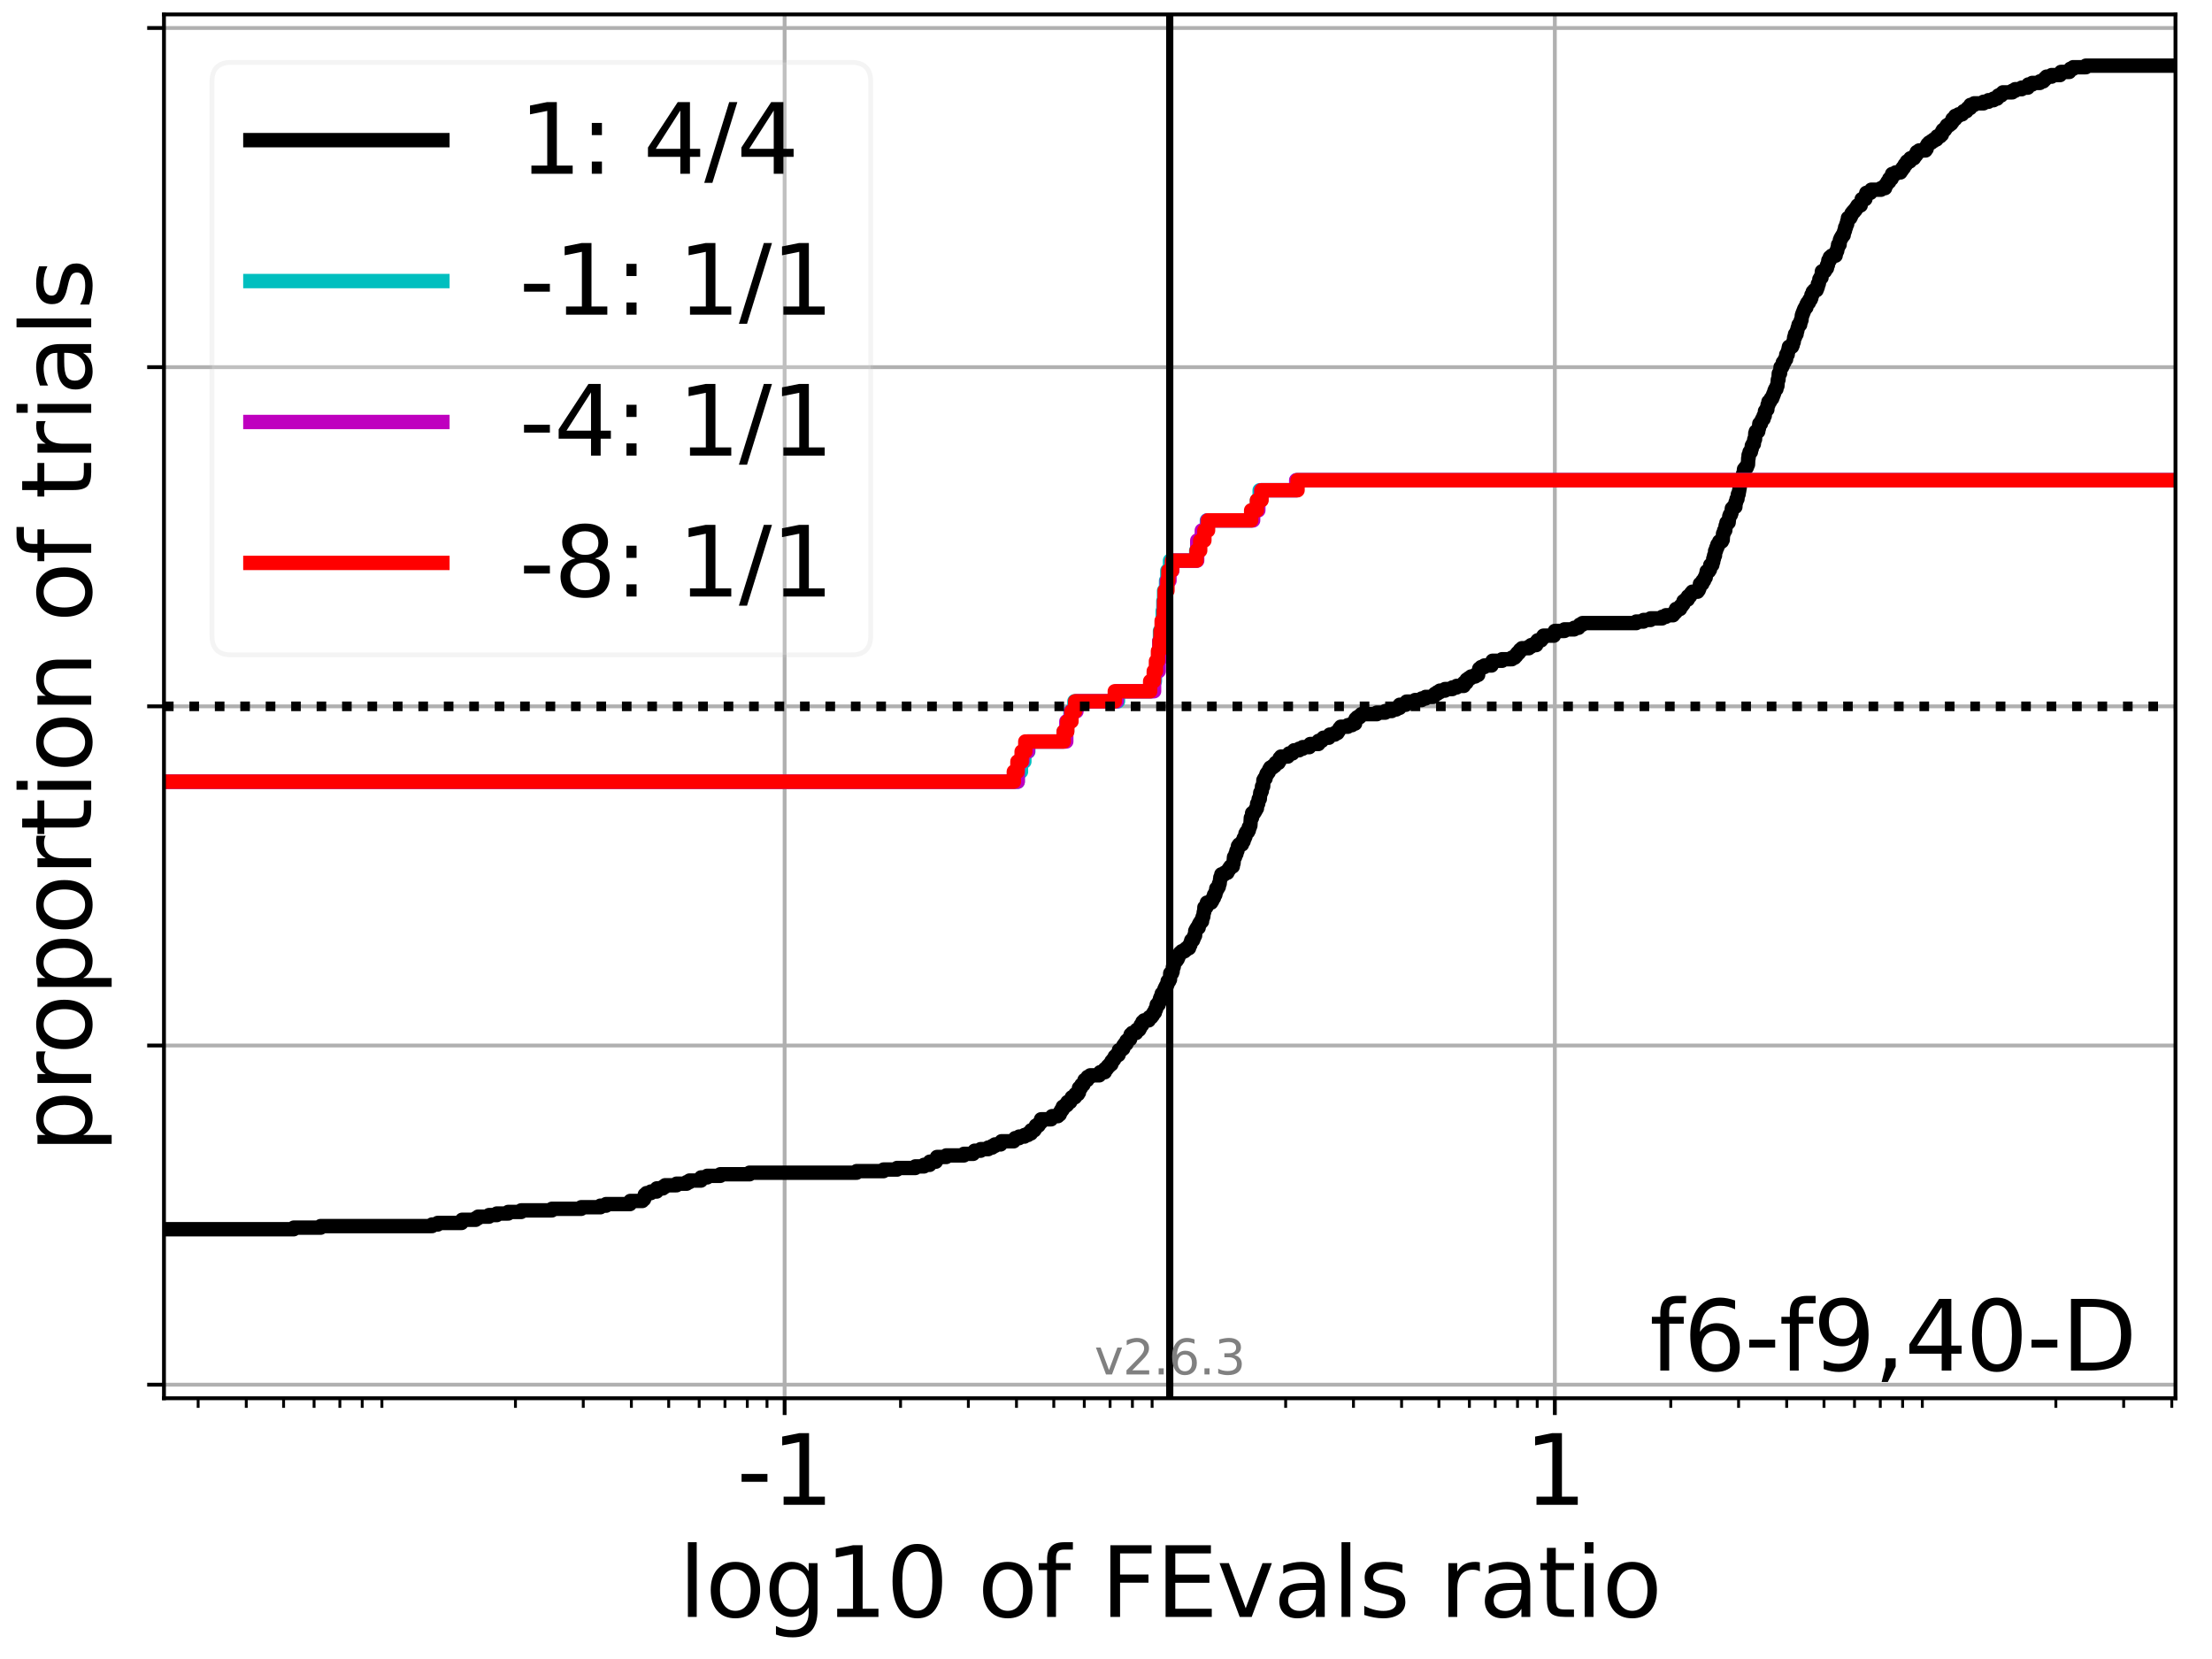 <?xml version="1.0" encoding="utf-8" standalone="no"?>
<!DOCTYPE svg PUBLIC "-//W3C//DTD SVG 1.1//EN"
  "http://www.w3.org/Graphics/SVG/1.1/DTD/svg11.dtd">
<svg xmlns:xlink="http://www.w3.org/1999/xlink" width="460.8pt" height="345.6pt" viewBox="0 0 460.8 345.6" xmlns="http://www.w3.org/2000/svg" version="1.1">
 <defs>
  <style type="text/css">*{stroke-linejoin: round; stroke-linecap: butt}</style>
 </defs>
 <g id="figure_1">
  <g id="patch_1">
   <path d="M 0 345.6 
L 460.8 345.6 
L 460.8 0 
L 0 0 
z
" style="fill: #ffffff"/>
  </g>
  <g id="axes_1">
   <g id="patch_2">
    <path d="M 34.16 291.28 
L 453.192 291.28 
L 453.192 3 
L 34.16 3 
z
" style="fill: #ffffff"/>
   </g>
   <g id="matplotlib.axis_1">
    <g id="xtick_1">
     <g id="line2d_1">
      <path d="M 163.452 291.28 
L 163.452 3 
" clip-path="url(#p4315282e27)" style="fill: none; stroke: #b0b0b0; stroke-width: 0.8; stroke-linecap: square"/>
     </g>
     <g id="line2d_2">
      <defs>
       <path id="m0ea4b5999b" d="M 0 0 
L 0 3.5 
" style="stroke: #000000; stroke-width: 0.8"/>
      </defs>
      <g>
       <use xlink:href="#m0ea4b5999b" x="163.452" y="291.28" style="stroke: #000000; stroke-width: 0.8"/>
      </g>
     </g>
     <g id="text_1">
      <!-- -1 -->
      <g transform="translate(153.481 313.477) scale(0.2 -0.2)">
       <defs>
        <path id="DejaVuSans-2d" d="M 313 2009 
L 1997 2009 
L 1997 1497 
L 313 1497 
L 313 2009 
z
" transform="scale(0.016)"/>
        <path id="DejaVuSans-31" d="M 794 531 
L 1825 531 
L 1825 4091 
L 703 3866 
L 703 4441 
L 1819 4666 
L 2450 4666 
L 2450 531 
L 3481 531 
L 3481 0 
L 794 0 
L 794 531 
z
" transform="scale(0.016)"/>
       </defs>
       <use xlink:href="#DejaVuSans-2d"/>
       <use xlink:href="#DejaVuSans-31" x="36.084"/>
      </g>
     </g>
    </g>
    <g id="xtick_2">
     <g id="line2d_3">
      <path d="M 323.9 291.28 
L 323.9 3 
" clip-path="url(#p4315282e27)" style="fill: none; stroke: #b0b0b0; stroke-width: 0.8; stroke-linecap: square"/>
     </g>
     <g id="line2d_4">
      <g>
       <use xlink:href="#m0ea4b5999b" x="323.9" y="291.28" style="stroke: #000000; stroke-width: 0.8"/>
      </g>
     </g>
     <g id="text_2">
      <!-- 1 -->
      <g transform="translate(317.538 313.477) scale(0.2 -0.2)">
       <use xlink:href="#DejaVuSans-31"/>
      </g>
     </g>
    </g>
    <g id="xtick_3">
     <g id="line2d_5">
      <defs>
       <path id="m31e62d37d3" d="M 0 0 
L 0 2 
" style="stroke: #000000; stroke-width: 0.6"/>
      </defs>
      <g>
       <use xlink:href="#m31e62d37d3" x="41.28" y="291.28" style="stroke: #000000; stroke-width: 0.6"/>
      </g>
     </g>
    </g>
    <g id="xtick_4">
     <g id="line2d_6">
      <g>
       <use xlink:href="#m31e62d37d3" x="51.303" y="291.28" style="stroke: #000000; stroke-width: 0.6"/>
      </g>
     </g>
    </g>
    <g id="xtick_5">
     <g id="line2d_7">
      <g>
       <use xlink:href="#m31e62d37d3" x="59.078" y="291.28" style="stroke: #000000; stroke-width: 0.6"/>
      </g>
     </g>
    </g>
    <g id="xtick_6">
     <g id="line2d_8">
      <g>
       <use xlink:href="#m31e62d37d3" x="65.43" y="291.28" style="stroke: #000000; stroke-width: 0.6"/>
      </g>
     </g>
    </g>
    <g id="xtick_7">
     <g id="line2d_9">
      <g>
       <use xlink:href="#m31e62d37d3" x="70.801" y="291.28" style="stroke: #000000; stroke-width: 0.6"/>
      </g>
     </g>
    </g>
    <g id="xtick_8">
     <g id="line2d_10">
      <g>
       <use xlink:href="#m31e62d37d3" x="75.453" y="291.28" style="stroke: #000000; stroke-width: 0.6"/>
      </g>
     </g>
    </g>
    <g id="xtick_9">
     <g id="line2d_11">
      <g>
       <use xlink:href="#m31e62d37d3" x="79.557" y="291.28" style="stroke: #000000; stroke-width: 0.6"/>
      </g>
     </g>
    </g>
    <g id="xtick_10">
     <g id="line2d_12">
      <g>
       <use xlink:href="#m31e62d37d3" x="107.377" y="291.28" style="stroke: #000000; stroke-width: 0.6"/>
      </g>
     </g>
    </g>
    <g id="xtick_11">
     <g id="line2d_13">
      <g>
       <use xlink:href="#m31e62d37d3" x="121.504" y="291.28" style="stroke: #000000; stroke-width: 0.6"/>
      </g>
     </g>
    </g>
    <g id="xtick_12">
     <g id="line2d_14">
      <g>
       <use xlink:href="#m31e62d37d3" x="131.527" y="291.28" style="stroke: #000000; stroke-width: 0.6"/>
      </g>
     </g>
    </g>
    <g id="xtick_13">
     <g id="line2d_15">
      <g>
       <use xlink:href="#m31e62d37d3" x="139.302" y="291.28" style="stroke: #000000; stroke-width: 0.6"/>
      </g>
     </g>
    </g>
    <g id="xtick_14">
     <g id="line2d_16">
      <g>
       <use xlink:href="#m31e62d37d3" x="145.654" y="291.28" style="stroke: #000000; stroke-width: 0.6"/>
      </g>
     </g>
    </g>
    <g id="xtick_15">
     <g id="line2d_17">
      <g>
       <use xlink:href="#m31e62d37d3" x="151.025" y="291.28" style="stroke: #000000; stroke-width: 0.6"/>
      </g>
     </g>
    </g>
    <g id="xtick_16">
     <g id="line2d_18">
      <g>
       <use xlink:href="#m31e62d37d3" x="155.677" y="291.28" style="stroke: #000000; stroke-width: 0.6"/>
      </g>
     </g>
    </g>
    <g id="xtick_17">
     <g id="line2d_19">
      <g>
       <use xlink:href="#m31e62d37d3" x="159.781" y="291.28" style="stroke: #000000; stroke-width: 0.6"/>
      </g>
     </g>
    </g>
    <g id="xtick_18">
     <g id="line2d_20">
      <g>
       <use xlink:href="#m31e62d37d3" x="187.602" y="291.28" style="stroke: #000000; stroke-width: 0.6"/>
      </g>
     </g>
    </g>
    <g id="xtick_19">
     <g id="line2d_21">
      <g>
       <use xlink:href="#m31e62d37d3" x="201.728" y="291.28" style="stroke: #000000; stroke-width: 0.6"/>
      </g>
     </g>
    </g>
    <g id="xtick_20">
     <g id="line2d_22">
      <g>
       <use xlink:href="#m31e62d37d3" x="211.752" y="291.28" style="stroke: #000000; stroke-width: 0.6"/>
      </g>
     </g>
    </g>
    <g id="xtick_21">
     <g id="line2d_23">
      <g>
       <use xlink:href="#m31e62d37d3" x="219.526" y="291.28" style="stroke: #000000; stroke-width: 0.6"/>
      </g>
     </g>
    </g>
    <g id="xtick_22">
     <g id="line2d_24">
      <g>
       <use xlink:href="#m31e62d37d3" x="225.878" y="291.28" style="stroke: #000000; stroke-width: 0.6"/>
      </g>
     </g>
    </g>
    <g id="xtick_23">
     <g id="line2d_25">
      <g>
       <use xlink:href="#m31e62d37d3" x="231.249" y="291.28" style="stroke: #000000; stroke-width: 0.6"/>
      </g>
     </g>
    </g>
    <g id="xtick_24">
     <g id="line2d_26">
      <g>
       <use xlink:href="#m31e62d37d3" x="235.901" y="291.28" style="stroke: #000000; stroke-width: 0.6"/>
      </g>
     </g>
    </g>
    <g id="xtick_25">
     <g id="line2d_27">
      <g>
       <use xlink:href="#m31e62d37d3" x="240.005" y="291.28" style="stroke: #000000; stroke-width: 0.6"/>
      </g>
     </g>
    </g>
    <g id="xtick_26">
     <g id="line2d_28">
      <g>
       <use xlink:href="#m31e62d37d3" x="267.826" y="291.28" style="stroke: #000000; stroke-width: 0.6"/>
      </g>
     </g>
    </g>
    <g id="xtick_27">
     <g id="line2d_29">
      <g>
       <use xlink:href="#m31e62d37d3" x="281.953" y="291.28" style="stroke: #000000; stroke-width: 0.6"/>
      </g>
     </g>
    </g>
    <g id="xtick_28">
     <g id="line2d_30">
      <g>
       <use xlink:href="#m31e62d37d3" x="291.976" y="291.28" style="stroke: #000000; stroke-width: 0.6"/>
      </g>
     </g>
    </g>
    <g id="xtick_29">
     <g id="line2d_31">
      <g>
       <use xlink:href="#m31e62d37d3" x="299.75" y="291.28" style="stroke: #000000; stroke-width: 0.6"/>
      </g>
     </g>
    </g>
    <g id="xtick_30">
     <g id="line2d_32">
      <g>
       <use xlink:href="#m31e62d37d3" x="306.103" y="291.28" style="stroke: #000000; stroke-width: 0.6"/>
      </g>
     </g>
    </g>
    <g id="xtick_31">
     <g id="line2d_33">
      <g>
       <use xlink:href="#m31e62d37d3" x="311.473" y="291.28" style="stroke: #000000; stroke-width: 0.6"/>
      </g>
     </g>
    </g>
    <g id="xtick_32">
     <g id="line2d_34">
      <g>
       <use xlink:href="#m31e62d37d3" x="316.126" y="291.28" style="stroke: #000000; stroke-width: 0.6"/>
      </g>
     </g>
    </g>
    <g id="xtick_33">
     <g id="line2d_35">
      <g>
       <use xlink:href="#m31e62d37d3" x="320.229" y="291.28" style="stroke: #000000; stroke-width: 0.6"/>
      </g>
     </g>
    </g>
    <g id="xtick_34">
     <g id="line2d_36">
      <g>
       <use xlink:href="#m31e62d37d3" x="348.05" y="291.28" style="stroke: #000000; stroke-width: 0.6"/>
      </g>
     </g>
    </g>
    <g id="xtick_35">
     <g id="line2d_37">
      <g>
       <use xlink:href="#m31e62d37d3" x="362.177" y="291.28" style="stroke: #000000; stroke-width: 0.6"/>
      </g>
     </g>
    </g>
    <g id="xtick_36">
     <g id="line2d_38">
      <g>
       <use xlink:href="#m31e62d37d3" x="372.2" y="291.28" style="stroke: #000000; stroke-width: 0.6"/>
      </g>
     </g>
    </g>
    <g id="xtick_37">
     <g id="line2d_39">
      <g>
       <use xlink:href="#m31e62d37d3" x="379.975" y="291.28" style="stroke: #000000; stroke-width: 0.6"/>
      </g>
     </g>
    </g>
    <g id="xtick_38">
     <g id="line2d_40">
      <g>
       <use xlink:href="#m31e62d37d3" x="386.327" y="291.28" style="stroke: #000000; stroke-width: 0.6"/>
      </g>
     </g>
    </g>
    <g id="xtick_39">
     <g id="line2d_41">
      <g>
       <use xlink:href="#m31e62d37d3" x="391.698" y="291.28" style="stroke: #000000; stroke-width: 0.6"/>
      </g>
     </g>
    </g>
    <g id="xtick_40">
     <g id="line2d_42">
      <g>
       <use xlink:href="#m31e62d37d3" x="396.35" y="291.28" style="stroke: #000000; stroke-width: 0.6"/>
      </g>
     </g>
    </g>
    <g id="xtick_41">
     <g id="line2d_43">
      <g>
       <use xlink:href="#m31e62d37d3" x="400.454" y="291.28" style="stroke: #000000; stroke-width: 0.6"/>
      </g>
     </g>
    </g>
    <g id="xtick_42">
     <g id="line2d_44">
      <g>
       <use xlink:href="#m31e62d37d3" x="428.274" y="291.28" style="stroke: #000000; stroke-width: 0.6"/>
      </g>
     </g>
    </g>
    <g id="xtick_43">
     <g id="line2d_45">
      <g>
       <use xlink:href="#m31e62d37d3" x="442.401" y="291.28" style="stroke: #000000; stroke-width: 0.6"/>
      </g>
     </g>
    </g>
    <g id="xtick_44">
     <g id="line2d_46">
      <g>
       <use xlink:href="#m31e62d37d3" x="452.424" y="291.28" style="stroke: #000000; stroke-width: 0.6"/>
      </g>
     </g>
    </g>
    <g id="text_3">
     <!-- log10 of FEvals ratio -->
     <g transform="translate(141.371 336.833) scale(0.2 -0.2)">
      <defs>
       <path id="DejaVuSans-6c" d="M 603 4863 
L 1178 4863 
L 1178 0 
L 603 0 
L 603 4863 
z
" transform="scale(0.016)"/>
       <path id="DejaVuSans-6f" d="M 1959 3097 
Q 1497 3097 1228 2736 
Q 959 2375 959 1747 
Q 959 1119 1226 758 
Q 1494 397 1959 397 
Q 2419 397 2687 759 
Q 2956 1122 2956 1747 
Q 2956 2369 2687 2733 
Q 2419 3097 1959 3097 
z
M 1959 3584 
Q 2709 3584 3137 3096 
Q 3566 2609 3566 1747 
Q 3566 888 3137 398 
Q 2709 -91 1959 -91 
Q 1206 -91 779 398 
Q 353 888 353 1747 
Q 353 2609 779 3096 
Q 1206 3584 1959 3584 
z
" transform="scale(0.016)"/>
       <path id="DejaVuSans-67" d="M 2906 1791 
Q 2906 2416 2648 2759 
Q 2391 3103 1925 3103 
Q 1463 3103 1205 2759 
Q 947 2416 947 1791 
Q 947 1169 1205 825 
Q 1463 481 1925 481 
Q 2391 481 2648 825 
Q 2906 1169 2906 1791 
z
M 3481 434 
Q 3481 -459 3084 -895 
Q 2688 -1331 1869 -1331 
Q 1566 -1331 1297 -1286 
Q 1028 -1241 775 -1147 
L 775 -588 
Q 1028 -725 1275 -790 
Q 1522 -856 1778 -856 
Q 2344 -856 2625 -561 
Q 2906 -266 2906 331 
L 2906 616 
Q 2728 306 2450 153 
Q 2172 0 1784 0 
Q 1141 0 747 490 
Q 353 981 353 1791 
Q 353 2603 747 3093 
Q 1141 3584 1784 3584 
Q 2172 3584 2450 3431 
Q 2728 3278 2906 2969 
L 2906 3500 
L 3481 3500 
L 3481 434 
z
" transform="scale(0.016)"/>
       <path id="DejaVuSans-30" d="M 2034 4250 
Q 1547 4250 1301 3770 
Q 1056 3291 1056 2328 
Q 1056 1369 1301 889 
Q 1547 409 2034 409 
Q 2525 409 2770 889 
Q 3016 1369 3016 2328 
Q 3016 3291 2770 3770 
Q 2525 4250 2034 4250 
z
M 2034 4750 
Q 2819 4750 3233 4129 
Q 3647 3509 3647 2328 
Q 3647 1150 3233 529 
Q 2819 -91 2034 -91 
Q 1250 -91 836 529 
Q 422 1150 422 2328 
Q 422 3509 836 4129 
Q 1250 4750 2034 4750 
z
" transform="scale(0.016)"/>
       <path id="DejaVuSans-20" transform="scale(0.016)"/>
       <path id="DejaVuSans-66" d="M 2375 4863 
L 2375 4384 
L 1825 4384 
Q 1516 4384 1395 4259 
Q 1275 4134 1275 3809 
L 1275 3500 
L 2222 3500 
L 2222 3053 
L 1275 3053 
L 1275 0 
L 697 0 
L 697 3053 
L 147 3053 
L 147 3500 
L 697 3500 
L 697 3744 
Q 697 4328 969 4595 
Q 1241 4863 1831 4863 
L 2375 4863 
z
" transform="scale(0.016)"/>
       <path id="DejaVuSans-46" d="M 628 4666 
L 3309 4666 
L 3309 4134 
L 1259 4134 
L 1259 2759 
L 3109 2759 
L 3109 2228 
L 1259 2228 
L 1259 0 
L 628 0 
L 628 4666 
z
" transform="scale(0.016)"/>
       <path id="DejaVuSans-45" d="M 628 4666 
L 3578 4666 
L 3578 4134 
L 1259 4134 
L 1259 2753 
L 3481 2753 
L 3481 2222 
L 1259 2222 
L 1259 531 
L 3634 531 
L 3634 0 
L 628 0 
L 628 4666 
z
" transform="scale(0.016)"/>
       <path id="DejaVuSans-76" d="M 191 3500 
L 800 3500 
L 1894 563 
L 2988 3500 
L 3597 3500 
L 2284 0 
L 1503 0 
L 191 3500 
z
" transform="scale(0.016)"/>
       <path id="DejaVuSans-61" d="M 2194 1759 
Q 1497 1759 1228 1600 
Q 959 1441 959 1056 
Q 959 750 1161 570 
Q 1363 391 1709 391 
Q 2188 391 2477 730 
Q 2766 1069 2766 1631 
L 2766 1759 
L 2194 1759 
z
M 3341 1997 
L 3341 0 
L 2766 0 
L 2766 531 
Q 2569 213 2275 61 
Q 1981 -91 1556 -91 
Q 1019 -91 701 211 
Q 384 513 384 1019 
Q 384 1609 779 1909 
Q 1175 2209 1959 2209 
L 2766 2209 
L 2766 2266 
Q 2766 2663 2505 2880 
Q 2244 3097 1772 3097 
Q 1472 3097 1187 3025 
Q 903 2953 641 2809 
L 641 3341 
Q 956 3463 1253 3523 
Q 1550 3584 1831 3584 
Q 2591 3584 2966 3190 
Q 3341 2797 3341 1997 
z
" transform="scale(0.016)"/>
       <path id="DejaVuSans-73" d="M 2834 3397 
L 2834 2853 
Q 2591 2978 2328 3040 
Q 2066 3103 1784 3103 
Q 1356 3103 1142 2972 
Q 928 2841 928 2578 
Q 928 2378 1081 2264 
Q 1234 2150 1697 2047 
L 1894 2003 
Q 2506 1872 2764 1633 
Q 3022 1394 3022 966 
Q 3022 478 2636 193 
Q 2250 -91 1575 -91 
Q 1294 -91 989 -36 
Q 684 19 347 128 
L 347 722 
Q 666 556 975 473 
Q 1284 391 1588 391 
Q 1994 391 2212 530 
Q 2431 669 2431 922 
Q 2431 1156 2273 1281 
Q 2116 1406 1581 1522 
L 1381 1569 
Q 847 1681 609 1914 
Q 372 2147 372 2553 
Q 372 3047 722 3315 
Q 1072 3584 1716 3584 
Q 2034 3584 2315 3537 
Q 2597 3491 2834 3397 
z
" transform="scale(0.016)"/>
       <path id="DejaVuSans-72" d="M 2631 2963 
Q 2534 3019 2420 3045 
Q 2306 3072 2169 3072 
Q 1681 3072 1420 2755 
Q 1159 2438 1159 1844 
L 1159 0 
L 581 0 
L 581 3500 
L 1159 3500 
L 1159 2956 
Q 1341 3275 1631 3429 
Q 1922 3584 2338 3584 
Q 2397 3584 2469 3576 
Q 2541 3569 2628 3553 
L 2631 2963 
z
" transform="scale(0.016)"/>
       <path id="DejaVuSans-74" d="M 1172 4494 
L 1172 3500 
L 2356 3500 
L 2356 3053 
L 1172 3053 
L 1172 1153 
Q 1172 725 1289 603 
Q 1406 481 1766 481 
L 2356 481 
L 2356 0 
L 1766 0 
Q 1100 0 847 248 
Q 594 497 594 1153 
L 594 3053 
L 172 3053 
L 172 3500 
L 594 3500 
L 594 4494 
L 1172 4494 
z
" transform="scale(0.016)"/>
       <path id="DejaVuSans-69" d="M 603 3500 
L 1178 3500 
L 1178 0 
L 603 0 
L 603 3500 
z
M 603 4863 
L 1178 4863 
L 1178 4134 
L 603 4134 
L 603 4863 
z
" transform="scale(0.016)"/>
      </defs>
      <use xlink:href="#DejaVuSans-6c"/>
      <use xlink:href="#DejaVuSans-6f" x="27.783"/>
      <use xlink:href="#DejaVuSans-67" x="88.965"/>
      <use xlink:href="#DejaVuSans-31" x="152.441"/>
      <use xlink:href="#DejaVuSans-30" x="216.064"/>
      <use xlink:href="#DejaVuSans-20" x="279.688"/>
      <use xlink:href="#DejaVuSans-6f" x="311.475"/>
      <use xlink:href="#DejaVuSans-66" x="372.656"/>
      <use xlink:href="#DejaVuSans-20" x="407.861"/>
      <use xlink:href="#DejaVuSans-46" x="439.648"/>
      <use xlink:href="#DejaVuSans-45" x="497.168"/>
      <use xlink:href="#DejaVuSans-76" x="560.352"/>
      <use xlink:href="#DejaVuSans-61" x="619.531"/>
      <use xlink:href="#DejaVuSans-6c" x="680.811"/>
      <use xlink:href="#DejaVuSans-73" x="708.594"/>
      <use xlink:href="#DejaVuSans-20" x="760.693"/>
      <use xlink:href="#DejaVuSans-72" x="792.48"/>
      <use xlink:href="#DejaVuSans-61" x="833.594"/>
      <use xlink:href="#DejaVuSans-74" x="894.873"/>
      <use xlink:href="#DejaVuSans-69" x="934.082"/>
      <use xlink:href="#DejaVuSans-6f" x="961.865"/>
     </g>
    </g>
   </g>
   <g id="matplotlib.axis_2">
    <g id="ytick_1">
     <g id="line2d_47">
      <path d="M 34.16 288.454 
L 453.192 288.454 
" clip-path="url(#p4315282e27)" style="fill: none; stroke: #b0b0b0; stroke-width: 0.8; stroke-linecap: square"/>
     </g>
     <g id="line2d_48">
      <defs>
       <path id="md04e778ea8" d="M 0 0 
L -3.5 0 
" style="stroke: #000000; stroke-width: 0.8"/>
      </defs>
      <g>
       <use xlink:href="#md04e778ea8" x="34.16" y="288.454" style="stroke: #000000; stroke-width: 0.8"/>
      </g>
     </g>
    </g>
    <g id="ytick_2">
     <g id="line2d_49">
      <path d="M 34.16 217.797 
L 453.192 217.797 
" clip-path="url(#p4315282e27)" style="fill: none; stroke: #b0b0b0; stroke-width: 0.8; stroke-linecap: square"/>
     </g>
     <g id="line2d_50">
      <g>
       <use xlink:href="#md04e778ea8" x="34.16" y="217.797" style="stroke: #000000; stroke-width: 0.8"/>
      </g>
     </g>
    </g>
    <g id="ytick_3">
     <g id="line2d_51">
      <path d="M 34.16 147.14 
L 453.192 147.14 
" clip-path="url(#p4315282e27)" style="fill: none; stroke: #b0b0b0; stroke-width: 0.8; stroke-linecap: square"/>
     </g>
     <g id="line2d_52">
      <g>
       <use xlink:href="#md04e778ea8" x="34.16" y="147.14" style="stroke: #000000; stroke-width: 0.8"/>
      </g>
     </g>
    </g>
    <g id="ytick_4">
     <g id="line2d_53">
      <path d="M 34.16 76.483 
L 453.192 76.483 
" clip-path="url(#p4315282e27)" style="fill: none; stroke: #b0b0b0; stroke-width: 0.8; stroke-linecap: square"/>
     </g>
     <g id="line2d_54">
      <g>
       <use xlink:href="#md04e778ea8" x="34.16" y="76.483" style="stroke: #000000; stroke-width: 0.8"/>
      </g>
     </g>
    </g>
    <g id="ytick_5">
     <g id="line2d_55">
      <path d="M 34.16 5.826 
L 453.192 5.826 
" clip-path="url(#p4315282e27)" style="fill: none; stroke: #b0b0b0; stroke-width: 0.8; stroke-linecap: square"/>
     </g>
     <g id="line2d_56">
      <g>
       <use xlink:href="#md04e778ea8" x="34.16" y="5.826" style="stroke: #000000; stroke-width: 0.8"/>
      </g>
     </g>
    </g>
    <g id="text_4">
     <!-- proportion of trials -->
     <g transform="translate(19.001 240.146) rotate(-90) scale(0.2 -0.2)">
      <defs>
       <path id="DejaVuSans-70" d="M 1159 525 
L 1159 -1331 
L 581 -1331 
L 581 3500 
L 1159 3500 
L 1159 2969 
Q 1341 3281 1617 3432 
Q 1894 3584 2278 3584 
Q 2916 3584 3314 3078 
Q 3713 2572 3713 1747 
Q 3713 922 3314 415 
Q 2916 -91 2278 -91 
Q 1894 -91 1617 61 
Q 1341 213 1159 525 
z
M 3116 1747 
Q 3116 2381 2855 2742 
Q 2594 3103 2138 3103 
Q 1681 3103 1420 2742 
Q 1159 2381 1159 1747 
Q 1159 1113 1420 752 
Q 1681 391 2138 391 
Q 2594 391 2855 752 
Q 3116 1113 3116 1747 
z
" transform="scale(0.016)"/>
       <path id="DejaVuSans-6e" d="M 3513 2113 
L 3513 0 
L 2938 0 
L 2938 2094 
Q 2938 2591 2744 2837 
Q 2550 3084 2163 3084 
Q 1697 3084 1428 2787 
Q 1159 2491 1159 1978 
L 1159 0 
L 581 0 
L 581 3500 
L 1159 3500 
L 1159 2956 
Q 1366 3272 1645 3428 
Q 1925 3584 2291 3584 
Q 2894 3584 3203 3211 
Q 3513 2838 3513 2113 
z
" transform="scale(0.016)"/>
      </defs>
      <use xlink:href="#DejaVuSans-70"/>
      <use xlink:href="#DejaVuSans-72" x="63.477"/>
      <use xlink:href="#DejaVuSans-6f" x="102.34"/>
      <use xlink:href="#DejaVuSans-70" x="163.521"/>
      <use xlink:href="#DejaVuSans-6f" x="226.998"/>
      <use xlink:href="#DejaVuSans-72" x="288.18"/>
      <use xlink:href="#DejaVuSans-74" x="329.293"/>
      <use xlink:href="#DejaVuSans-69" x="368.502"/>
      <use xlink:href="#DejaVuSans-6f" x="396.285"/>
      <use xlink:href="#DejaVuSans-6e" x="457.467"/>
      <use xlink:href="#DejaVuSans-20" x="520.846"/>
      <use xlink:href="#DejaVuSans-6f" x="552.633"/>
      <use xlink:href="#DejaVuSans-66" x="613.814"/>
      <use xlink:href="#DejaVuSans-20" x="649.02"/>
      <use xlink:href="#DejaVuSans-74" x="680.807"/>
      <use xlink:href="#DejaVuSans-72" x="720.016"/>
      <use xlink:href="#DejaVuSans-69" x="761.129"/>
      <use xlink:href="#DejaVuSans-61" x="788.912"/>
      <use xlink:href="#DejaVuSans-6c" x="850.191"/>
      <use xlink:href="#DejaVuSans-73" x="877.975"/>
     </g>
    </g>
   </g>
   <g id="line2d_57">
    <path d="M 34.16 256.069 
L 61.191 256.069 
L 61.191 255.742 
L 66.793 255.742 
L 66.793 255.415 
L 89.999 255.415 
L 89.999 255.088 
L 91.183 255.088 
L 91.183 254.761 
L 96.155 254.761 
L 96.264 254.107 
L 99.088 254.107 
L 99.088 253.78 
L 99.603 253.78 
L 99.603 253.452 
L 101.865 253.452 
L 101.865 253.125 
L 103.493 253.125 
L 103.493 252.798 
L 105.865 252.798 
L 105.865 252.471 
L 108.567 252.471 
L 108.567 252.144 
L 114.972 252.144 
L 114.972 251.817 
L 121.069 251.817 
L 121.069 251.49 
L 125.071 251.49 
L 125.071 251.163 
L 126.256 251.163 
L 126.256 250.835 
L 131.228 250.835 
L 131.309 250.181 
L 133.813 250.181 
L 133.813 249.854 
L 134.16 249.854 
L 134.16 249.527 
L 134.292 249.527 
L 134.318 248.873 
L 134.675 248.873 
L 134.675 248.546 
L 135.583 248.546 
L 135.583 248.219 
L 136.796 248.219 
L 136.821 247.564 
L 138.087 247.564 
L 138.087 247.237 
L 138.566 247.237 
L 138.566 246.91 
L 140.938 246.91 
L 140.938 246.583 
L 143.039 246.583 
L 143.039 246.256 
L 143.64 246.256 
L 143.64 245.929 
L 146.022 245.929 
L 146.048 245.275 
L 147.313 245.275 
L 147.313 244.947 
L 150.044 244.947 
L 150.044 244.62 
L 156.142 244.62 
L 156.142 244.293 
L 178.448 244.293 
L 178.448 243.966 
L 184.05 243.966 
L 184.05 243.639 
L 186.88 243.639 
L 186.88 243.312 
L 190.674 243.312 
L 190.674 242.985 
L 192.481 242.985 
L 192.481 242.658 
L 193.657 242.658 
L 193.682 242.003 
L 194.948 242.003 
L 194.948 241.676 
L 195.163 241.676 
L 195.194 241.022 
L 197.121 241.022 
L 197.121 240.695 
L 200.796 240.695 
L 200.796 240.368 
L 202.722 240.368 
L 202.722 240.041 
L 203.024 240.041 
L 203.024 239.714 
L 204.289 239.714 
L 204.289 239.386 
L 205.862 239.386 
L 205.862 239.059 
L 206.692 239.059 
L 206.692 238.732 
L 207.256 238.732 
L 207.256 238.405 
L 208.44 238.405 
L 208.44 238.078 
L 208.626 238.078 
L 208.626 237.751 
L 211.164 237.751 
L 211.164 237.424 
L 211.463 237.424 
L 211.463 237.097 
L 212.294 237.097 
L 212.294 236.77 
L 213.412 236.77 
L 213.412 236.442 
L 214.148 236.442 
L 214.148 236.115 
L 214.763 236.115 
L 214.803 235.461 
L 215.476 235.461 
L 215.476 235.134 
L 215.687 235.134 
L 215.687 234.807 
L 215.803 234.807 
L 215.803 234.48 
L 216.345 234.48 
L 216.345 234.153 
L 216.563 234.153 
L 216.563 233.826 
L 216.86 233.826 
L 216.872 233.171 
L 218.963 233.171 
L 218.963 232.844 
L 219.163 232.844 
L 219.163 232.517 
L 220.364 232.517 
L 220.364 232.19 
L 220.75 232.19 
L 220.75 231.863 
L 220.889 231.863 
L 220.889 231.536 
L 221.078 231.536 
L 221.078 231.209 
L 221.331 231.209 
L 221.404 230.554 
L 221.844 230.554 
L 221.844 230.227 
L 222.265 230.227 
L 222.374 229.573 
L 222.941 229.573 
L 222.941 229.246 
L 223.122 229.246 
L 223.122 228.919 
L 223.275 228.919 
L 223.275 228.592 
L 223.929 228.592 
L 224.002 227.937 
L 224.565 227.937 
L 224.565 227.61 
L 224.765 227.61 
L 224.776 226.629 
L 225.186 226.629 
L 225.291 225.975 
L 225.69 225.975 
L 225.69 225.648 
L 225.824 225.648 
L 225.928 224.993 
L 226.491 224.993 
L 226.575 224.339 
L 227.113 224.339 
L 227.113 224.012 
L 228.992 224.012 
L 228.992 223.685 
L 229.182 223.685 
L 229.182 223.358 
L 230.149 223.358 
L 230.158 222.704 
L 230.556 222.704 
L 230.556 222.376 
L 230.804 222.376 
L 230.804 222.049 
L 231.124 222.049 
L 231.124 221.722 
L 231.512 221.722 
L 231.554 221.068 
L 231.832 221.068 
L 231.832 220.741 
L 232.085 220.741 
L 232.085 220.414 
L 232.229 220.414 
L 232.229 220.087 
L 232.564 220.087 
L 232.564 219.76 
L 233.016 219.76 
L 233.091 218.778 
L 233.606 218.778 
L 233.606 218.451 
L 233.995 218.451 
L 234.016 217.797 
L 234.256 217.797 
L 234.256 217.47 
L 234.658 217.47 
L 234.669 216.816 
L 235.017 216.816 
L 235.017 216.488 
L 235.421 216.488 
L 235.532 215.507 
L 235.854 215.507 
L 235.854 215.18 
L 236.684 215.18 
L 236.793 214.526 
L 237.322 214.526 
L 237.322 214.199 
L 237.497 214.199 
L 237.497 213.871 
L 237.618 213.871 
L 237.618 213.544 
L 237.925 213.544 
L 237.988 212.89 
L 238.326 212.89 
L 238.326 212.563 
L 239.297 212.563 
L 239.297 212.236 
L 239.423 212.236 
L 239.423 211.909 
L 239.868 211.909 
L 239.868 211.582 
L 240.121 211.582 
L 240.121 211.255 
L 240.316 211.255 
L 240.316 210.927 
L 240.585 210.927 
L 240.66 210.273 
L 240.826 210.273 
L 240.921 209.619 
L 240.971 209.619 
L 240.971 209.292 
L 241.359 209.292 
L 241.436 208.638 
L 241.649 208.638 
L 241.657 207.983 
L 241.795 207.983 
L 241.795 207.656 
L 241.926 207.656 
L 242.013 207.002 
L 242.286 207.002 
L 242.286 206.675 
L 242.57 206.675 
L 242.58 206.021 
L 242.731 206.021 
L 242.731 205.694 
L 242.897 205.694 
L 242.897 205.366 
L 243.089 205.366 
L 243.089 205.039 
L 243.222 205.039 
L 243.243 204.385 
L 243.57 204.385 
L 243.57 204.058 
L 243.729 204.058 
L 243.784 202.75 
L 244.153 202.75 
L 244.153 202.422 
L 244.273 202.422 
L 244.341 201.441 
L 244.497 201.441 
L 244.589 200.787 
L 244.61 200.787 
L 244.61 200.46 
L 244.755 200.46 
L 244.755 200.133 
L 245.104 200.133 
L 245.104 199.806 
L 245.327 199.806 
L 245.327 199.478 
L 245.469 199.478 
L 245.558 198.824 
L 245.795 198.824 
L 245.795 198.497 
L 246.154 198.497 
L 246.154 198.17 
L 246.758 198.17 
L 246.758 197.843 
L 247.152 197.843 
L 247.152 197.516 
L 247.698 197.516 
L 247.771 196.861 
L 247.971 196.861 
L 248.062 196.207 
L 248.164 196.207 
L 248.164 195.88 
L 248.524 195.88 
L 248.524 195.553 
L 248.658 195.553 
L 248.658 195.226 
L 248.793 195.226 
L 248.793 194.899 
L 248.956 194.899 
L 248.995 193.917 
L 249.155 193.917 
L 249.155 193.59 
L 249.348 193.59 
L 249.348 193.263 
L 249.697 193.263 
L 249.727 192.609 
L 249.899 192.609 
L 249.899 192.282 
L 250.109 192.282 
L 250.109 191.955 
L 250.4 191.955 
L 250.441 191.301 
L 250.535 191.301 
L 250.535 190.973 
L 250.659 190.973 
L 250.767 189.992 
L 250.852 189.992 
L 250.901 189.011 
L 251.297 189.011 
L 251.366 188.357 
L 251.419 188.357 
L 251.419 188.029 
L 252.315 188.029 
L 252.315 187.702 
L 252.524 187.702 
L 252.524 187.375 
L 252.659 187.375 
L 252.659 187.048 
L 252.882 187.048 
L 252.907 186.394 
L 253.174 186.394 
L 253.238 185.74 
L 253.373 185.74 
L 253.379 185.085 
L 253.699 185.085 
L 253.699 184.758 
L 253.888 184.758 
L 253.928 184.104 
L 254.069 184.104 
L 254.173 183.123 
L 254.214 183.123 
L 254.214 182.796 
L 254.402 182.796 
L 254.427 182.141 
L 255.072 182.141 
L 255.072 181.814 
L 255.693 181.814 
L 255.693 181.487 
L 255.853 181.487 
L 255.853 181.16 
L 256.077 181.16 
L 256.077 180.833 
L 256.307 180.833 
L 256.307 180.506 
L 256.805 180.506 
L 256.86 179.852 
L 256.962 179.852 
L 257.065 178.543 
L 257.289 178.543 
L 257.375 177.889 
L 257.563 177.889 
L 257.575 177.235 
L 257.779 177.235 
L 257.885 176.253 
L 258.105 176.253 
L 258.105 175.926 
L 258.722 175.926 
L 258.786 175.272 
L 259.06 175.272 
L 259.086 174.618 
L 259.301 174.618 
L 259.301 174.291 
L 259.436 174.291 
L 259.457 173.636 
L 259.642 173.636 
L 259.642 173.309 
L 259.979 173.309 
L 259.979 172.982 
L 260.15 172.982 
L 260.151 172.328 
L 260.351 172.328 
L 260.351 172.001 
L 260.473 172.001 
L 260.572 170.365 
L 260.812 170.365 
L 260.837 169.384 
L 261.266 169.384 
L 261.266 169.057 
L 261.466 169.057 
L 261.466 168.73 
L 261.647 168.73 
L 261.647 168.402 
L 261.837 168.402 
L 261.882 167.421 
L 262.103 167.421 
L 262.207 166.44 
L 262.435 166.44 
L 262.536 165.131 
L 262.714 165.131 
L 262.714 164.804 
L 262.853 164.804 
L 262.902 163.823 
L 263.134 163.823 
L 263.192 162.514 
L 263.368 162.514 
L 263.368 162.187 
L 263.637 162.187 
L 263.731 161.533 
L 263.837 161.533 
L 263.837 161.206 
L 264.064 161.206 
L 264.064 160.879 
L 264.297 160.879 
L 264.297 160.552 
L 264.425 160.552 
L 264.425 160.225 
L 264.622 160.225 
L 264.622 159.897 
L 265.129 159.897 
L 265.129 159.57 
L 265.563 159.57 
L 265.563 159.243 
L 265.739 159.243 
L 265.739 158.916 
L 266.34 158.916 
L 266.34 158.589 
L 266.54 158.589 
L 266.57 157.935 
L 266.853 157.935 
L 266.853 157.608 
L 268.265 157.608 
L 268.265 157.281 
L 268.543 157.281 
L 268.543 156.953 
L 269.257 156.953 
L 269.257 156.626 
L 269.583 156.626 
L 269.583 156.299 
L 270.619 156.299 
L 270.619 155.972 
L 271.371 155.972 
L 271.371 155.645 
L 272.744 155.645 
L 272.744 155.318 
L 272.944 155.318 
L 272.944 154.991 
L 274.64 154.991 
L 274.67 154.337 
L 275.354 154.337 
L 275.354 154.009 
L 275.68 154.009 
L 275.68 153.682 
L 276.817 153.682 
L 276.817 153.355 
L 277.02 153.355 
L 277.02 153.028 
L 278.063 153.028 
L 278.063 152.701 
L 278.63 152.701 
L 278.63 152.374 
L 278.841 152.374 
L 278.841 152.047 
L 279.041 152.047 
L 279.041 151.72 
L 279.308 151.72 
L 279.308 151.392 
L 280.767 151.392 
L 280.767 151.065 
L 281.63 151.065 
L 281.63 150.738 
L 282.291 150.738 
L 282.391 149.757 
L 282.717 149.757 
L 282.717 149.43 
L 283.223 149.43 
L 283.223 149.103 
L 283.582 149.103 
L 283.582 148.776 
L 286.813 148.776 
L 286.813 148.448 
L 288.581 148.448 
L 288.581 148.121 
L 289.921 148.121 
L 289.921 147.794 
L 290.877 147.794 
L 290.877 147.467 
L 291.564 147.467 
L 291.589 146.813 
L 292.855 146.813 
L 292.855 146.486 
L 293.011 146.486 
L 293.011 146.159 
L 294.786 146.159 
L 294.786 145.832 
L 296.158 145.832 
L 296.158 145.504 
L 296.983 145.504 
L 296.983 145.177 
L 298.586 145.177 
L 298.586 144.85 
L 298.912 144.85 
L 298.912 144.523 
L 299.418 144.523 
L 299.418 144.196 
L 299.95 144.196 
L 299.95 143.869 
L 301.014 143.869 
L 301.014 143.542 
L 302.546 143.542 
L 302.546 143.215 
L 303.433 143.215 
L 303.433 142.888 
L 304.923 142.888 
L 304.944 142.233 
L 305.485 142.233 
L 305.519 141.579 
L 305.974 141.579 
L 305.974 141.252 
L 306.444 141.252 
L 306.444 140.925 
L 307.317 140.925 
L 307.317 140.598 
L 307.927 140.598 
L 307.952 139.943 
L 308.055 139.943 
L 308.158 139.289 
L 308.543 139.289 
L 308.543 138.962 
L 309.218 138.962 
L 309.218 138.635 
L 310.709 138.635 
L 310.729 137.981 
L 310.911 137.981 
L 310.911 137.654 
L 312.91 137.654 
L 312.91 137.327 
L 314.941 137.327 
L 314.941 136.999 
L 315.536 136.999 
L 315.536 136.672 
L 315.839 136.672 
L 315.839 136.345 
L 316.096 136.345 
L 316.096 136.018 
L 316.423 136.018 
L 316.423 135.691 
L 316.665 135.691 
L 316.665 135.364 
L 317.041 135.364 
L 317.041 135.037 
L 318.475 135.037 
L 318.475 134.71 
L 318.963 134.71 
L 318.963 134.383 
L 320.024 134.383 
L 320.05 133.728 
L 320.306 133.728 
L 320.306 133.401 
L 321.045 133.401 
L 321.045 133.074 
L 321.315 133.074 
L 321.315 132.747 
L 321.533 132.747 
L 321.533 132.42 
L 323.698 132.42 
L 323.719 131.766 
L 323.9 131.766 
L 323.9 131.438 
L 325.9 131.438 
L 325.9 131.111 
L 327.931 131.111 
L 327.931 130.784 
L 328.828 130.784 
L 328.828 130.457 
L 329.086 130.457 
L 329.086 130.13 
L 329.654 130.13 
L 329.654 129.803 
L 340.855 129.803 
L 340.855 129.476 
L 342.375 129.476 
L 342.375 129.149 
L 343.832 129.149 
L 343.832 128.822 
L 346.249 128.822 
L 346.249 128.494 
L 347.033 128.494 
L 347.033 128.167 
L 348.519 128.167 
L 348.519 127.84 
L 348.785 127.84 
L 348.785 127.513 
L 349.11 127.513 
L 349.146 126.859 
L 349.997 126.859 
L 350.102 126.205 
L 350.413 126.205 
L 350.413 125.878 
L 350.666 125.878 
L 350.706 125.223 
L 351.107 125.223 
L 351.107 124.896 
L 351.593 124.896 
L 351.622 124.242 
L 352.049 124.242 
L 352.049 123.915 
L 352.263 123.915 
L 352.263 123.588 
L 352.537 123.588 
L 352.537 123.261 
L 353.645 123.261 
L 353.645 122.933 
L 353.88 122.933 
L 353.88 122.606 
L 354.011 122.606 
L 354.104 121.952 
L 354.133 121.952 
L 354.133 121.625 
L 354.619 121.625 
L 354.68 120.971 
L 354.991 120.971 
L 354.991 120.644 
L 355.107 120.644 
L 355.107 120.317 
L 355.324 120.317 
L 355.383 119.662 
L 355.477 119.662 
L 355.531 119.008 
L 356.004 119.008 
L 356.004 118.681 
L 356.208 118.681 
L 356.28 117.7 
L 356.703 117.7 
L 356.81 117.045 
L 356.891 117.045 
L 356.903 116.391 
L 357.043 116.391 
L 357.076 115.737 
L 357.262 115.737 
L 357.292 114.756 
L 357.474 114.756 
L 357.531 114.101 
L 357.727 114.101 
L 357.766 113.447 
L 358.032 113.447 
L 358.032 113.12 
L 358.149 113.12 
L 358.149 112.793 
L 358.704 112.793 
L 358.704 112.466 
L 358.869 112.466 
L 358.943 111.157 
L 359.071 111.157 
L 359.175 110.503 
L 359.398 110.503 
L 359.474 109.522 
L 359.613 109.522 
L 359.66 108.868 
L 360.101 108.868 
L 360.201 107.886 
L 360.239 107.886 
L 360.239 107.559 
L 360.354 107.559 
L 360.354 107.232 
L 360.578 107.232 
L 360.578 106.905 
L 360.69 106.905 
L 360.775 105.923 
L 361.07 105.923 
L 361.07 105.596 
L 361.505 105.596 
L 361.562 104.615 
L 361.675 104.615 
L 361.759 103.961 
L 361.941 103.961 
L 362.033 102.979 
L 362.174 102.979 
L 362.267 102.325 
L 362.287 102.325 
L 362.386 101.671 
L 362.402 101.671 
L 362.504 100.69 
L 362.66 100.69 
L 362.66 100.363 
L 362.771 100.363 
L 362.771 100.035 
L 362.995 100.035 
L 363.101 98.727 
L 363.228 98.727 
L 363.313 97.746 
L 363.569 97.746 
L 363.569 97.419 
L 363.872 97.419 
L 363.872 97.091 
L 363.999 97.091 
L 363.999 96.764 
L 364.138 96.764 
L 364.187 95.456 
L 364.256 95.456 
L 364.263 94.802 
L 364.369 94.802 
L 364.468 94.147 
L 364.744 94.147 
L 364.825 93.493 
L 364.921 93.493 
L 364.941 92.839 
L 365.113 92.839 
L 365.113 92.512 
L 365.353 92.512 
L 365.445 91.53 
L 365.601 91.53 
L 365.668 90.222 
L 365.766 90.222 
L 365.766 89.895 
L 366.264 89.895 
L 366.368 89.241 
L 366.417 89.241 
L 366.499 88.259 
L 366.839 88.259 
L 366.945 87.605 
L 367.105 87.605 
L 367.105 87.278 
L 367.383 87.278 
L 367.397 86.624 
L 367.627 86.624 
L 367.683 85.642 
L 367.903 85.642 
L 367.903 85.315 
L 368.169 85.315 
L 368.223 84.334 
L 368.399 84.334 
L 368.408 83.68 
L 368.733 83.68 
L 368.733 83.353 
L 368.903 83.353 
L 368.903 83.025 
L 369.169 83.025 
L 369.169 82.698 
L 369.297 82.698 
L 369.297 82.371 
L 369.427 82.371 
L 369.427 82.044 
L 369.554 82.044 
L 369.657 81.39 
L 369.797 81.39 
L 369.797 81.063 
L 370.056 81.063 
L 370.123 80.409 
L 370.264 80.409 
L 370.357 79.1 
L 370.491 79.1 
L 370.555 77.792 
L 370.813 77.792 
L 370.923 76.483 
L 371.245 76.483 
L 371.245 76.156 
L 371.381 76.156 
L 371.4 75.502 
L 371.711 75.502 
L 371.812 74.848 
L 372.076 74.848 
L 372.108 73.866 
L 372.408 73.866 
L 372.422 73.212 
L 372.538 73.212 
L 372.596 72.558 
L 372.674 72.558 
L 372.674 72.231 
L 373.309 72.231 
L 373.309 71.904 
L 373.452 71.904 
L 373.561 71.249 
L 373.662 71.249 
L 373.763 70.268 
L 373.939 70.268 
L 373.94 69.614 
L 374.252 69.614 
L 374.302 68.959 
L 374.4 68.959 
L 374.493 68.305 
L 374.569 68.305 
L 374.678 67.651 
L 374.996 67.651 
L 375.047 66.997 
L 375.166 66.997 
L 375.166 66.67 
L 375.283 66.67 
L 375.361 65.688 
L 375.467 65.688 
L 375.467 65.361 
L 375.595 65.361 
L 375.595 65.034 
L 375.724 65.034 
L 375.724 64.707 
L 375.85 64.707 
L 375.85 64.38 
L 376.022 64.38 
L 376.022 64.053 
L 376.293 64.053 
L 376.333 63.399 
L 376.51 63.399 
L 376.51 63.071 
L 376.821 63.071 
L 376.821 62.744 
L 376.941 62.744 
L 376.941 62.417 
L 377.193 62.417 
L 377.193 62.09 
L 377.331 62.09 
L 377.352 61.436 
L 377.533 61.436 
L 377.635 60.782 
L 377.931 60.782 
L 377.931 60.454 
L 378.42 60.454 
L 378.42 60.127 
L 378.555 60.127 
L 378.555 59.8 
L 378.675 59.8 
L 378.696 59.146 
L 378.877 59.146 
L 378.987 58.492 
L 379.007 58.492 
L 379.007 58.165 
L 379.189 58.165 
L 379.189 57.838 
L 379.451 57.838 
L 379.537 56.529 
L 380.146 56.529 
L 380.146 56.202 
L 380.338 56.202 
L 380.338 55.875 
L 380.585 55.875 
L 380.605 55.221 
L 380.787 55.221 
L 380.877 54.239 
L 381.186 54.239 
L 381.189 53.585 
L 381.564 53.585 
L 381.564 53.258 
L 382.39 53.258 
L 382.462 52.604 
L 382.563 52.604 
L 382.563 52.277 
L 382.719 52.277 
L 382.787 51.622 
L 382.879 51.622 
L 382.908 50.968 
L 383.219 50.968 
L 383.287 49.987 
L 383.42 49.987 
L 383.42 49.66 
L 383.603 49.66 
L 383.603 49.333 
L 383.805 49.333 
L 383.805 49.005 
L 384.063 49.005 
L 384.117 48.351 
L 384.222 48.351 
L 384.222 48.024 
L 384.347 48.024 
L 384.374 47.37 
L 384.547 47.37 
L 384.631 46.716 
L 384.792 46.716 
L 384.817 46.061 
L 384.943 46.061 
L 384.96 45.407 
L 385.449 45.407 
L 385.449 45.08 
L 385.616 45.08 
L 385.715 44.426 
L 385.973 44.426 
L 385.973 44.099 
L 386.273 44.099 
L 386.273 43.772 
L 386.541 43.772 
L 386.541 43.445 
L 386.764 43.445 
L 386.764 43.117 
L 386.964 43.117 
L 386.964 42.79 
L 387.614 42.79 
L 387.634 42.136 
L 387.816 42.136 
L 387.828 41.482 
L 388.584 41.482 
L 388.69 40.5 
L 388.784 40.5 
L 388.784 40.173 
L 389.648 40.173 
L 389.648 39.846 
L 389.816 39.846 
L 389.816 39.519 
L 391.846 39.519 
L 391.846 39.192 
L 392.693 39.192 
L 392.744 38.538 
L 393.002 38.538 
L 393.002 38.211 
L 393.188 38.211 
L 393.188 37.884 
L 393.557 37.884 
L 393.57 37.229 
L 394.065 37.229 
L 394.153 36.248 
L 394.889 36.248 
L 394.889 35.921 
L 395.899 35.921 
L 395.899 35.594 
L 396.127 35.594 
L 396.127 35.267 
L 396.358 35.267 
L 396.358 34.94 
L 396.616 34.94 
L 396.616 34.612 
L 396.792 34.612 
L 396.792 34.285 
L 397.06 34.285 
L 397.06 33.958 
L 397.245 33.958 
L 397.245 33.631 
L 397.857 33.631 
L 397.959 32.977 
L 398.697 32.977 
L 398.697 32.65 
L 398.921 32.65 
L 398.921 32.323 
L 399.186 32.323 
L 399.186 31.995 
L 399.297 31.995 
L 399.297 31.668 
L 399.785 31.668 
L 399.785 31.341 
L 401.129 31.341 
L 401.129 31.014 
L 401.351 31.014 
L 401.371 30.36 
L 401.553 30.36 
L 401.553 30.033 
L 401.867 30.033 
L 401.867 29.706 
L 402.355 29.706 
L 402.355 29.379 
L 402.83 29.379 
L 402.83 29.051 
L 403.426 29.051 
L 403.426 28.724 
L 403.553 28.724 
L 403.553 28.397 
L 404.191 28.397 
L 404.191 28.07 
L 404.521 28.07 
L 404.541 27.416 
L 404.722 27.416 
L 404.722 27.089 
L 405.147 27.089 
L 405.147 26.762 
L 405.374 26.762 
L 405.374 26.435 
L 405.583 26.435 
L 405.583 26.107 
L 406.065 26.107 
L 406.065 25.78 
L 406.481 25.78 
L 406.481 25.453 
L 406.722 25.453 
L 406.739 24.799 
L 407.3 24.799 
L 407.307 24.145 
L 407.997 24.145 
L 407.997 23.818 
L 408.753 23.818 
L 408.753 23.49 
L 409.056 23.49 
L 409.056 23.163 
L 409.651 23.163 
L 409.651 22.836 
L 409.908 22.836 
L 409.908 22.509 
L 410.428 22.509 
L 410.477 21.855 
L 411.252 21.855 
L 411.252 21.528 
L 413.204 21.528 
L 413.204 21.201 
L 414.22 21.201 
L 414.22 20.874 
L 415.284 20.874 
L 415.284 20.546 
L 416.041 20.546 
L 416.041 20.219 
L 416.288 20.219 
L 416.288 19.892 
L 416.872 19.892 
L 416.872 19.565 
L 417.244 19.565 
L 417.244 19.238 
L 419.193 19.238 
L 419.193 18.911 
L 419.789 18.911 
L 419.789 18.584 
L 421.153 18.584 
L 421.153 18.257 
L 422.428 18.257 
L 422.525 17.602 
L 423.35 17.602 
L 423.35 17.275 
L 424.942 17.275 
L 424.942 16.948 
L 425.656 16.948 
L 425.656 16.621 
L 425.982 16.621 
L 425.982 16.294 
L 426.317 16.294 
L 426.317 15.967 
L 427.381 15.967 
L 427.381 15.64 
L 429.143 15.64 
L 429.143 15.313 
L 429.343 15.313 
L 429.343 14.985 
L 431.069 14.985 
L 431.069 14.658 
L 431.29 14.658 
L 431.29 14.331 
L 431.887 14.331 
L 431.887 14.004 
L 434.525 14.004 
L 434.525 13.677 
L 453.192 13.677 
L 453.192 13.677 
" clip-path="url(#p4315282e27)" style="fill: none; stroke: #000000; stroke-width: 3; stroke-linecap: square"/>
   </g>
   <g id="line2d_58">
    <path clip-path="url(#p4315282e27)" style="fill: none; stroke: #000000; stroke-width: 3; stroke-linecap: square"/>
   </g>
   <g id="line2d_59">
    <path d="M 34.16 162.842 
L 211.991 162.842 
L 211.991 160.748 
L 212.687 160.748 
L 212.687 158.654 
L 213.392 158.654 
L 213.392 156.561 
L 214.216 156.561 
L 214.216 154.467 
L 221.597 154.467 
L 221.597 152.374 
L 222.293 152.374 
L 222.293 150.28 
L 222.998 150.28 
L 222.998 148.187 
L 223.821 148.187 
L 223.821 146.093 
L 232.889 146.093 
L 232.889 144 
L 239.888 144 
L 239.888 141.906 
L 240.584 141.906 
L 240.584 139.813 
L 240.947 139.813 
L 240.947 137.719 
L 241.289 137.719 
L 241.289 135.626 
L 241.511 135.626 
L 241.511 133.532 
L 241.644 133.532 
L 241.644 131.438 
L 242.112 131.438 
L 242.112 129.345 
L 242.207 129.345 
L 242.207 127.251 
L 242.349 127.251 
L 242.349 125.158 
L 242.495 125.158 
L 242.495 123.064 
L 242.912 123.064 
L 242.912 120.971 
L 243.172 120.971 
L 243.172 118.877 
L 243.735 118.877 
L 243.735 116.784 
L 249.19 116.784 
L 249.19 114.69 
L 249.886 114.69 
L 249.886 112.597 
L 250.591 112.597 
L 250.591 110.503 
L 251.414 110.503 
L 251.414 108.41 
L 260.786 108.41 
L 260.786 106.316 
L 261.845 106.316 
L 261.845 104.222 
L 262.409 104.222 
L 262.409 102.129 
L 270.088 102.129 
L 270.088 100.035 
L 453.192 100.035 
" clip-path="url(#p4315282e27)" style="fill: none; stroke: #00bfbf; stroke-width: 3; stroke-linecap: square"/>
   </g>
   <g id="line2d_60">
    <path clip-path="url(#p4315282e27)" style="fill: none; stroke: #00bfbf; stroke-width: 3; stroke-linecap: square"/>
   </g>
   <g id="line2d_61">
    <path d="M 34.16 162.842 
L 212.014 162.842 
L 212.014 160.748 
L 212.032 160.748 
L 212.032 158.654 
L 212.981 158.654 
L 212.981 156.561 
L 214.14 156.561 
L 214.14 154.467 
L 222.121 154.467 
L 222.121 152.374 
L 222.14 152.374 
L 222.14 150.28 
L 223.088 150.28 
L 223.088 148.187 
L 224.247 148.187 
L 224.247 146.093 
L 232.646 146.093 
L 232.646 144 
L 240.415 144 
L 240.415 141.906 
L 240.434 141.906 
L 240.434 139.813 
L 241.382 139.813 
L 241.382 137.719 
L 241.5 137.719 
L 241.5 135.626 
L 241.518 135.626 
L 241.518 133.532 
L 242.085 133.532 
L 242.085 131.438 
L 242.104 131.438 
L 242.104 129.345 
L 242.467 129.345 
L 242.467 127.251 
L 242.541 127.251 
L 242.541 125.158 
L 242.753 125.158 
L 242.753 123.064 
L 243.052 123.064 
L 243.052 120.971 
L 243.626 120.971 
L 243.626 118.877 
L 244.211 118.877 
L 244.211 116.784 
L 249.394 116.784 
L 249.394 114.69 
L 249.412 114.69 
L 249.412 112.597 
L 250.361 112.597 
L 250.361 110.503 
L 251.52 110.503 
L 251.52 108.41 
L 261.047 108.41 
L 261.047 106.316 
L 262.132 106.316 
L 262.132 104.222 
L 262.717 104.222 
L 262.717 102.129 
L 270.026 102.129 
L 270.026 100.035 
L 453.192 100.035 
" clip-path="url(#p4315282e27)" style="fill: none; stroke: #bf00bf; stroke-width: 3; stroke-linecap: square"/>
   </g>
   <g id="line2d_62">
    <path clip-path="url(#p4315282e27)" style="fill: none; stroke: #bf00bf; stroke-width: 3; stroke-linecap: square"/>
   </g>
   <g id="line2d_63">
    <path d="M 34.16 162.842 
L 211.198 162.842 
L 211.198 160.748 
L 211.949 160.748 
L 211.949 158.654 
L 212.825 158.654 
L 212.825 156.561 
L 213.59 156.561 
L 213.59 154.467 
L 221.579 154.467 
L 221.579 152.374 
L 222.331 152.374 
L 222.331 150.28 
L 223.207 150.28 
L 223.207 148.187 
L 223.971 148.187 
L 223.971 146.093 
L 232.233 146.093 
L 232.233 144 
L 239.599 144 
L 239.599 141.906 
L 240.351 141.906 
L 240.351 139.813 
L 240.808 139.813 
L 240.808 137.719 
L 241.227 137.719 
L 241.227 135.626 
L 241.559 135.626 
L 241.559 133.532 
L 241.756 133.532 
L 241.756 131.438 
L 241.991 131.438 
L 241.991 129.345 
L 242.435 129.345 
L 242.435 127.251 
L 242.508 127.251 
L 242.508 125.158 
L 242.614 125.158 
L 242.614 123.064 
L 243.2 123.064 
L 243.2 120.971 
L 243.384 120.971 
L 243.384 118.877 
L 244.148 118.877 
L 244.148 116.784 
L 249.265 116.784 
L 249.265 114.69 
L 250.017 114.69 
L 250.017 112.597 
L 250.893 112.597 
L 250.893 110.503 
L 251.657 110.503 
L 251.657 108.41 
L 260.635 108.41 
L 260.635 106.316 
L 261.843 106.316 
L 261.843 104.222 
L 262.792 104.222 
L 262.792 102.129 
L 270.3 102.129 
L 270.3 100.035 
L 453.192 100.035 
" clip-path="url(#p4315282e27)" style="fill: none; stroke: #ff0000; stroke-width: 3; stroke-linecap: square"/>
   </g>
   <g id="line2d_64">
    <path clip-path="url(#p4315282e27)" style="fill: none; stroke: #ff0000; stroke-width: 3; stroke-linecap: square"/>
   </g>
   <g id="line2d_65">
    <path d="M 243.676 291.28 
L 243.676 3 
" clip-path="url(#p4315282e27)" style="fill: none; stroke: #000000; stroke-width: 1.5; stroke-linecap: square"/>
   </g>
   <g id="line2d_66">
    <path d="M 34.16 147.14 
L 453.192 147.14 
" clip-path="url(#p4315282e27)" style="fill: none; stroke-dasharray: 2,3.3; stroke-dashoffset: 0; stroke: #000000; stroke-width: 2"/>
   </g>
   <g id="patch_3">
    <path d="M 34.16 291.28 
L 34.16 3 
" style="fill: none; stroke: #000000; stroke-width: 0.8; stroke-linejoin: miter; stroke-linecap: square"/>
   </g>
   <g id="patch_4">
    <path d="M 453.192 291.28 
L 453.192 3 
" style="fill: none; stroke: #000000; stroke-width: 0.8; stroke-linejoin: miter; stroke-linecap: square"/>
   </g>
   <g id="patch_5">
    <path d="M 34.16 291.28 
L 453.192 291.28 
" style="fill: none; stroke: #000000; stroke-width: 0.8; stroke-linejoin: miter; stroke-linecap: square"/>
   </g>
   <g id="patch_6">
    <path d="M 34.16 3 
L 453.192 3 
" style="fill: none; stroke: #000000; stroke-width: 0.8; stroke-linejoin: miter; stroke-linecap: square"/>
   </g>
   <g id="text_5">
    <!-- f6-f9,40-D -->
    <g transform="translate(343.643 285.514) scale(0.2 -0.2)">
     <defs>
      <path id="DejaVuSans-36" d="M 2113 2584 
Q 1688 2584 1439 2293 
Q 1191 2003 1191 1497 
Q 1191 994 1439 701 
Q 1688 409 2113 409 
Q 2538 409 2786 701 
Q 3034 994 3034 1497 
Q 3034 2003 2786 2293 
Q 2538 2584 2113 2584 
z
M 3366 4563 
L 3366 3988 
Q 3128 4100 2886 4159 
Q 2644 4219 2406 4219 
Q 1781 4219 1451 3797 
Q 1122 3375 1075 2522 
Q 1259 2794 1537 2939 
Q 1816 3084 2150 3084 
Q 2853 3084 3261 2657 
Q 3669 2231 3669 1497 
Q 3669 778 3244 343 
Q 2819 -91 2113 -91 
Q 1303 -91 875 529 
Q 447 1150 447 2328 
Q 447 3434 972 4092 
Q 1497 4750 2381 4750 
Q 2619 4750 2861 4703 
Q 3103 4656 3366 4563 
z
" transform="scale(0.016)"/>
      <path id="DejaVuSans-39" d="M 703 97 
L 703 672 
Q 941 559 1184 500 
Q 1428 441 1663 441 
Q 2288 441 2617 861 
Q 2947 1281 2994 2138 
Q 2813 1869 2534 1725 
Q 2256 1581 1919 1581 
Q 1219 1581 811 2004 
Q 403 2428 403 3163 
Q 403 3881 828 4315 
Q 1253 4750 1959 4750 
Q 2769 4750 3195 4129 
Q 3622 3509 3622 2328 
Q 3622 1225 3098 567 
Q 2575 -91 1691 -91 
Q 1453 -91 1209 -44 
Q 966 3 703 97 
z
M 1959 2075 
Q 2384 2075 2632 2365 
Q 2881 2656 2881 3163 
Q 2881 3666 2632 3958 
Q 2384 4250 1959 4250 
Q 1534 4250 1286 3958 
Q 1038 3666 1038 3163 
Q 1038 2656 1286 2365 
Q 1534 2075 1959 2075 
z
" transform="scale(0.016)"/>
      <path id="DejaVuSans-2c" d="M 750 794 
L 1409 794 
L 1409 256 
L 897 -744 
L 494 -744 
L 750 256 
L 750 794 
z
" transform="scale(0.016)"/>
      <path id="DejaVuSans-34" d="M 2419 4116 
L 825 1625 
L 2419 1625 
L 2419 4116 
z
M 2253 4666 
L 3047 4666 
L 3047 1625 
L 3713 1625 
L 3713 1100 
L 3047 1100 
L 3047 0 
L 2419 0 
L 2419 1100 
L 313 1100 
L 313 1709 
L 2253 4666 
z
" transform="scale(0.016)"/>
      <path id="DejaVuSans-44" d="M 1259 4147 
L 1259 519 
L 2022 519 
Q 2988 519 3436 956 
Q 3884 1394 3884 2338 
Q 3884 3275 3436 3711 
Q 2988 4147 2022 4147 
L 1259 4147 
z
M 628 4666 
L 1925 4666 
Q 3281 4666 3915 4102 
Q 4550 3538 4550 2338 
Q 4550 1131 3912 565 
Q 3275 0 1925 0 
L 628 0 
L 628 4666 
z
" transform="scale(0.016)"/>
     </defs>
     <use xlink:href="#DejaVuSans-66"/>
     <use xlink:href="#DejaVuSans-36" x="35.205"/>
     <use xlink:href="#DejaVuSans-2d" x="98.828"/>
     <use xlink:href="#DejaVuSans-66" x="134.912"/>
     <use xlink:href="#DejaVuSans-39" x="170.117"/>
     <use xlink:href="#DejaVuSans-2c" x="233.74"/>
     <use xlink:href="#DejaVuSans-34" x="265.527"/>
     <use xlink:href="#DejaVuSans-30" x="329.15"/>
     <use xlink:href="#DejaVuSans-2d" x="392.773"/>
     <use xlink:href="#DejaVuSans-44" x="428.857"/>
    </g>
   </g>
   <g id="text_6">
    <!-- v2.6.3 -->
    <g style="fill: #808080" transform="translate(227.995 286.318) scale(0.1 -0.1)">
     <defs>
      <path id="DejaVuSans-32" d="M 1228 531 
L 3431 531 
L 3431 0 
L 469 0 
L 469 531 
Q 828 903 1448 1529 
Q 2069 2156 2228 2338 
Q 2531 2678 2651 2914 
Q 2772 3150 2772 3378 
Q 2772 3750 2511 3984 
Q 2250 4219 1831 4219 
Q 1534 4219 1204 4116 
Q 875 4013 500 3803 
L 500 4441 
Q 881 4594 1212 4672 
Q 1544 4750 1819 4750 
Q 2544 4750 2975 4387 
Q 3406 4025 3406 3419 
Q 3406 3131 3298 2873 
Q 3191 2616 2906 2266 
Q 2828 2175 2409 1742 
Q 1991 1309 1228 531 
z
" transform="scale(0.016)"/>
      <path id="DejaVuSans-2e" d="M 684 794 
L 1344 794 
L 1344 0 
L 684 0 
L 684 794 
z
" transform="scale(0.016)"/>
      <path id="DejaVuSans-33" d="M 2597 2516 
Q 3050 2419 3304 2112 
Q 3559 1806 3559 1356 
Q 3559 666 3084 287 
Q 2609 -91 1734 -91 
Q 1441 -91 1130 -33 
Q 819 25 488 141 
L 488 750 
Q 750 597 1062 519 
Q 1375 441 1716 441 
Q 2309 441 2620 675 
Q 2931 909 2931 1356 
Q 2931 1769 2642 2001 
Q 2353 2234 1838 2234 
L 1294 2234 
L 1294 2753 
L 1863 2753 
Q 2328 2753 2575 2939 
Q 2822 3125 2822 3475 
Q 2822 3834 2567 4026 
Q 2313 4219 1838 4219 
Q 1578 4219 1281 4162 
Q 984 4106 628 3988 
L 628 4550 
Q 988 4650 1302 4700 
Q 1616 4750 1894 4750 
Q 2613 4750 3031 4423 
Q 3450 4097 3450 3541 
Q 3450 3153 3228 2886 
Q 3006 2619 2597 2516 
z
" transform="scale(0.016)"/>
     </defs>
     <use xlink:href="#DejaVuSans-76"/>
     <use xlink:href="#DejaVuSans-32" x="59.18"/>
     <use xlink:href="#DejaVuSans-2e" x="122.803"/>
     <use xlink:href="#DejaVuSans-36" x="154.59"/>
     <use xlink:href="#DejaVuSans-2e" x="218.213"/>
     <use xlink:href="#DejaVuSans-33" x="250"/>
    </g>
   </g>
   <g id="legend_1">
    <g id="patch_7">
     <path d="M 48.16 136.425 
L 177.382 136.425 
Q 181.382 136.425 181.382 132.425 
L 181.382 17 
Q 181.382 13 177.382 13 
L 48.16 13 
Q 44.16 13 44.16 17 
L 44.16 132.425 
Q 44.16 136.425 48.16 136.425 
z
" style="fill: #ffffff; opacity: 0.2; stroke: #cccccc; stroke-linejoin: miter"/>
    </g>
    <g id="line2d_67">
     <path d="M 52.16 29.197 
L 72.16 29.197 
L 92.16 29.197 
" style="fill: none; stroke: #000000; stroke-width: 3; stroke-linecap: square"/>
    </g>
    <g id="text_7">
     <!-- 1: 4/4 -->
     <g transform="translate(108.16 36.197) scale(0.2 -0.2)">
      <defs>
       <path id="DejaVuSans-3a" d="M 750 794 
L 1409 794 
L 1409 0 
L 750 0 
L 750 794 
z
M 750 3309 
L 1409 3309 
L 1409 2516 
L 750 2516 
L 750 3309 
z
" transform="scale(0.016)"/>
       <path id="DejaVuSans-2f" d="M 1625 4666 
L 2156 4666 
L 531 -594 
L 0 -594 
L 1625 4666 
z
" transform="scale(0.016)"/>
      </defs>
      <use xlink:href="#DejaVuSans-31"/>
      <use xlink:href="#DejaVuSans-3a" x="63.623"/>
      <use xlink:href="#DejaVuSans-20" x="97.314"/>
      <use xlink:href="#DejaVuSans-34" x="129.102"/>
      <use xlink:href="#DejaVuSans-2f" x="192.725"/>
      <use xlink:href="#DejaVuSans-34" x="226.416"/>
     </g>
    </g>
    <g id="line2d_68">
     <path d="M 52.16 58.553 
L 72.16 58.553 
L 92.16 58.553 
" style="fill: none; stroke: #00bfbf; stroke-width: 3; stroke-linecap: square"/>
    </g>
    <g id="text_8">
     <!-- -1: 1/1 -->
     <g transform="translate(108.16 65.553) scale(0.2 -0.2)">
      <use xlink:href="#DejaVuSans-2d"/>
      <use xlink:href="#DejaVuSans-31" x="36.084"/>
      <use xlink:href="#DejaVuSans-3a" x="99.707"/>
      <use xlink:href="#DejaVuSans-20" x="133.398"/>
      <use xlink:href="#DejaVuSans-31" x="165.186"/>
      <use xlink:href="#DejaVuSans-2f" x="228.809"/>
      <use xlink:href="#DejaVuSans-31" x="262.5"/>
     </g>
    </g>
    <g id="line2d_69">
     <path d="M 52.16 87.909 
L 72.16 87.909 
L 92.16 87.909 
" style="fill: none; stroke: #bf00bf; stroke-width: 3; stroke-linecap: square"/>
    </g>
    <g id="text_9">
     <!-- -4: 1/1 -->
     <g transform="translate(108.16 94.909) scale(0.2 -0.2)">
      <use xlink:href="#DejaVuSans-2d"/>
      <use xlink:href="#DejaVuSans-34" x="36.084"/>
      <use xlink:href="#DejaVuSans-3a" x="99.707"/>
      <use xlink:href="#DejaVuSans-20" x="133.398"/>
      <use xlink:href="#DejaVuSans-31" x="165.186"/>
      <use xlink:href="#DejaVuSans-2f" x="228.809"/>
      <use xlink:href="#DejaVuSans-31" x="262.5"/>
     </g>
    </g>
    <g id="line2d_70">
     <path d="M 52.16 117.266 
L 72.16 117.266 
L 92.16 117.266 
" style="fill: none; stroke: #ff0000; stroke-width: 3; stroke-linecap: square"/>
    </g>
    <g id="text_10">
     <!-- -8: 1/1 -->
     <g transform="translate(108.16 124.266) scale(0.2 -0.2)">
      <defs>
       <path id="DejaVuSans-38" d="M 2034 2216 
Q 1584 2216 1326 1975 
Q 1069 1734 1069 1313 
Q 1069 891 1326 650 
Q 1584 409 2034 409 
Q 2484 409 2743 651 
Q 3003 894 3003 1313 
Q 3003 1734 2745 1975 
Q 2488 2216 2034 2216 
z
M 1403 2484 
Q 997 2584 770 2862 
Q 544 3141 544 3541 
Q 544 4100 942 4425 
Q 1341 4750 2034 4750 
Q 2731 4750 3128 4425 
Q 3525 4100 3525 3541 
Q 3525 3141 3298 2862 
Q 3072 2584 2669 2484 
Q 3125 2378 3379 2068 
Q 3634 1759 3634 1313 
Q 3634 634 3220 271 
Q 2806 -91 2034 -91 
Q 1263 -91 848 271 
Q 434 634 434 1313 
Q 434 1759 690 2068 
Q 947 2378 1403 2484 
z
M 1172 3481 
Q 1172 3119 1398 2916 
Q 1625 2713 2034 2713 
Q 2441 2713 2670 2916 
Q 2900 3119 2900 3481 
Q 2900 3844 2670 4047 
Q 2441 4250 2034 4250 
Q 1625 4250 1398 4047 
Q 1172 3844 1172 3481 
z
" transform="scale(0.016)"/>
      </defs>
      <use xlink:href="#DejaVuSans-2d"/>
      <use xlink:href="#DejaVuSans-38" x="36.084"/>
      <use xlink:href="#DejaVuSans-3a" x="99.707"/>
      <use xlink:href="#DejaVuSans-20" x="133.398"/>
      <use xlink:href="#DejaVuSans-31" x="165.186"/>
      <use xlink:href="#DejaVuSans-2f" x="228.809"/>
      <use xlink:href="#DejaVuSans-31" x="262.5"/>
     </g>
    </g>
   </g>
  </g>
 </g>
 <defs>
  <clipPath id="p4315282e27">
   <rect x="34.16" y="3" width="419.032" height="288.28"/>
  </clipPath>
 </defs>
</svg>
